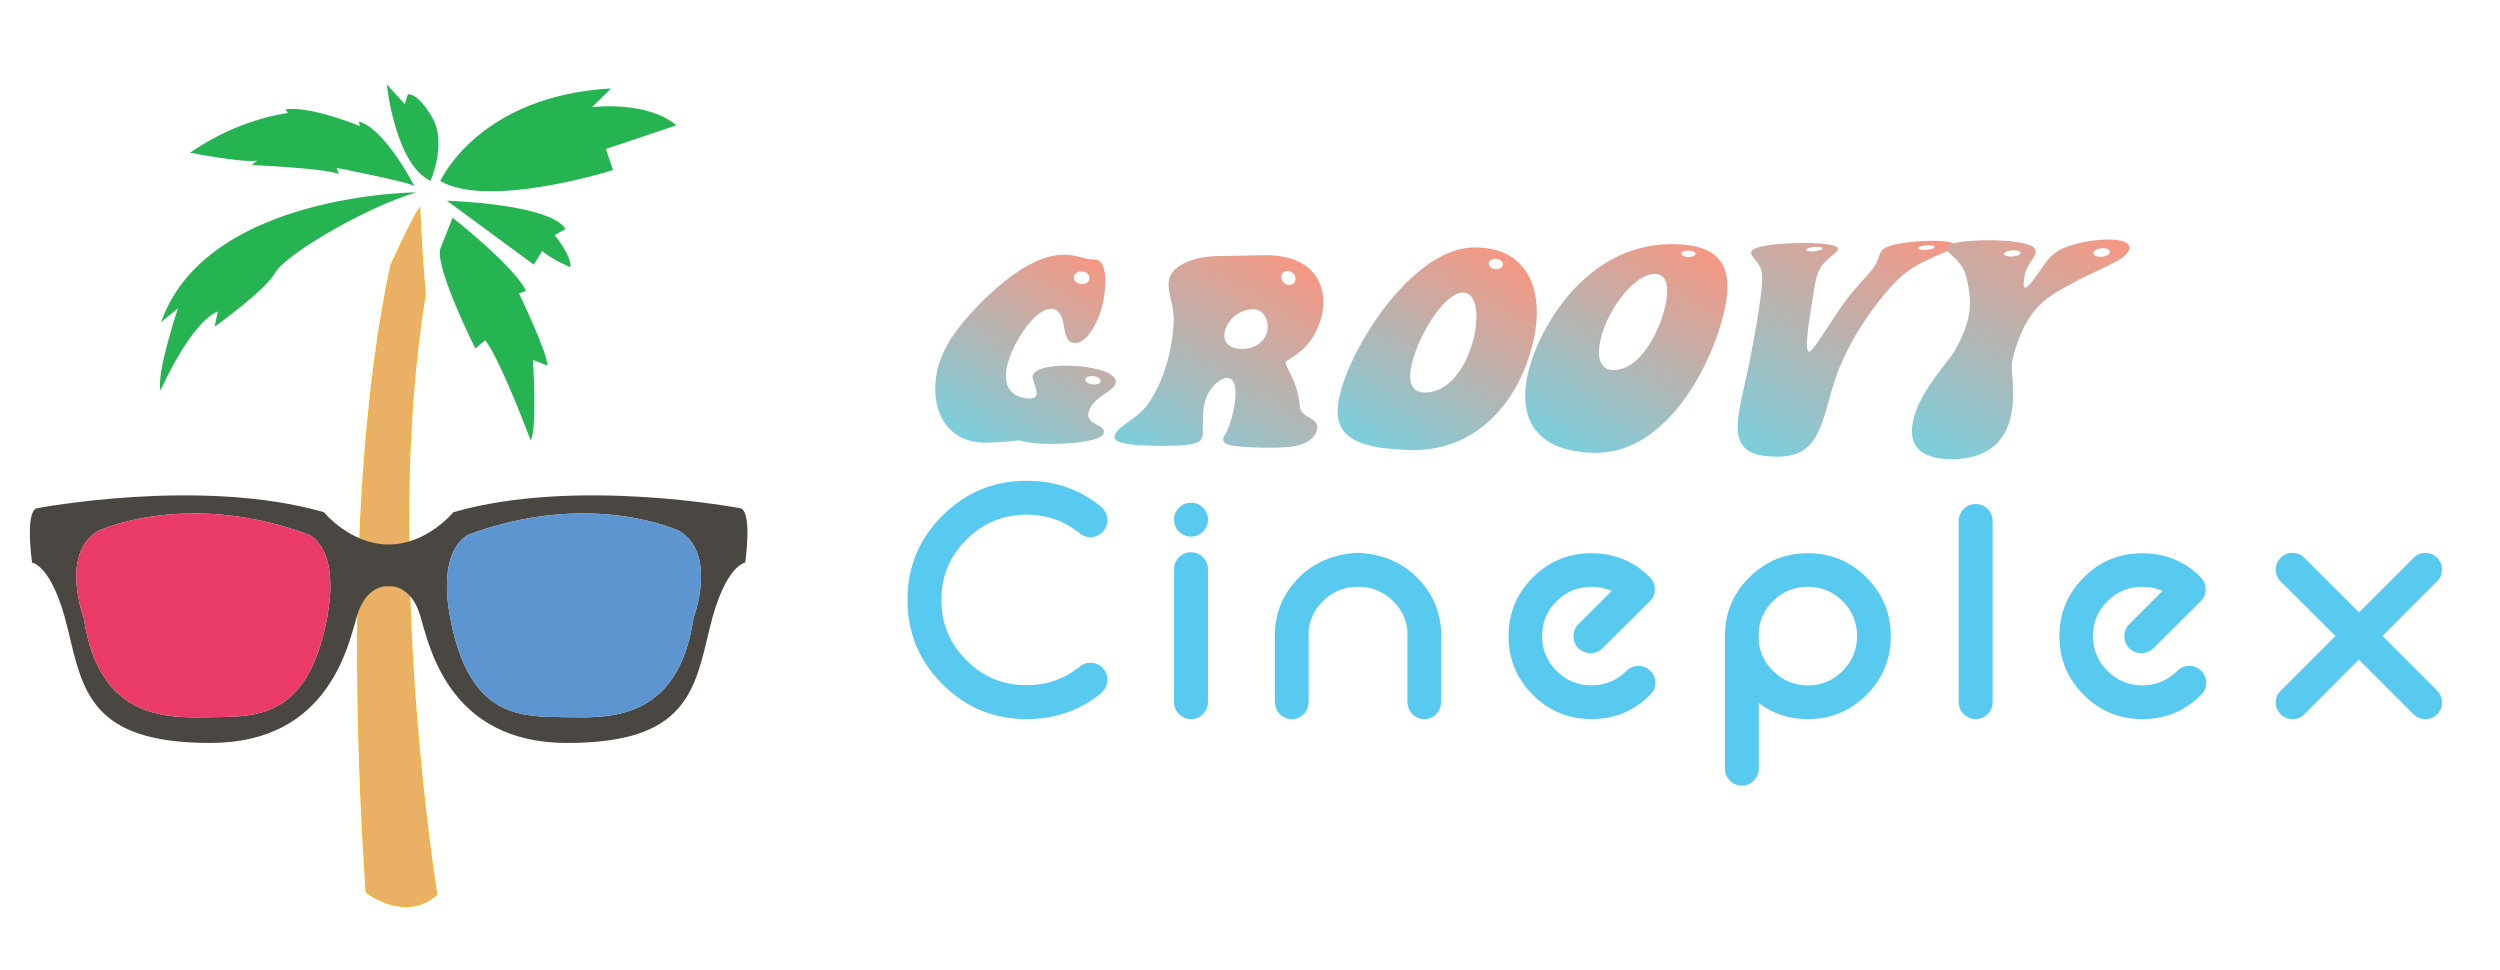 <?xml version="1.0" encoding="utf-8"?>
<!-- Generator: Adobe Illustrator 26.0.2, SVG Export Plug-In . SVG Version: 6.00 Build 0)  -->
<svg version="1.1" id="Layer_1" xmlns="http://www.w3.org/2000/svg" xmlns:xlink="http://www.w3.org/1999/xlink" x="0px" y="0px"
	 viewBox="0 0 2041.81 792" style="enable-background:new 0 0 2041.81 792;" xml:space="preserve">
<style type="text/css">
	.st0{fill:#EAB065;stroke:#F6B228;stroke-miterlimit:10;}
	.st1{fill:#26B352;}
	.st2{fill:#4A4742;}
	.st3{fill:#5C95CF;}
	.st4{fill:#EA3A68;}
	.st5{fill:url(#SVGID_1_);}
	.st6{fill:url(#SVGID_00000034079777466144101820000017373097371454432896_);}
	.st7{fill:url(#SVGID_00000005974294020563609800000013419512355987413895_);}
	.st8{fill:url(#SVGID_00000075129910090895382720000002636021238408085143_);}
	.st9{fill:url(#SVGID_00000152252486022280397060000002617528910773944970_);}
	.st10{fill:url(#SVGID_00000075845709570568345350000007524939194594630537_);}
	.st11{fill:#58C9EF;}
</style>
<g>
	<path class="st0" d="M347.28,240.22c-35.5,213.77,9.39,490.3,9.39,490.3c-25.72,23.13-57.59-1.89-57.59-1.89
		c-17.99-270.96,2.76-431.28,20.28-512.09c9.8-21.42,19.09-40.44,23.38-46.65C342.74,169.89,344.24,206.68,347.28,240.22z"/>
	<g>
		<path class="st1" d="M359.6,147.83c0,0,31.06-69.64,139.5-75.61l-15.67,15.32c0,0,44.48-5.78,68.99,14.81l-57.55,19.31l5.79,17.26
			C500.66,138.92,398.99,171.03,359.6,147.83z"/>
		<path class="st1" d="M369.68,177.8c0,0,50.52,39.78,59.95,59.79l-5.73,2.01c0,0,23.92,49.91,23.1,59.04l-11.71-4.74
			c0,0,3.62,56.22-1.87,65.78c0,0-24.64-65.73-37.13-81.86l-8.05,6.84c0,0-33.16-65.96-28.61-81.63L369.68,177.8z"/>
		<path class="st1" d="M351.58,147.73c0,0,13.72-30.67,1.44-51.76s-19.95-18.92-19.95-18.92l-2.5,8.04L315.9,68.81
			C315.9,68.81,322.54,133.92,351.58,147.73z"/>
		<path class="st1" d="M338.48,152.12c0,0-23.74-46.91-45.35-52.87l0.73,3.68c0,0-40.95-16.8-60.68-13.58l1.99,2.94
			c0,0-39.58,4.28-79.96,32.43c0,0,44.1,8.61,54.78,6.43l-4.37,3.67c0,0,59.45,2.46,71.09,7.36l-1.69-5.04
			C275.04,137.14,336.28,149.12,338.48,152.12z"/>
		<path class="st1" d="M340.16,157.12c0,0-171.79,0.81-208.54,105.97l13.77-11.42c0,0-18.01,53.66-14.27,67.21
			c0,0,24.25-55.35,46.78-64.51l-2.62,12.48c0,0,41.33-29.47,49.58-44.24C233.13,207.83,299.63,168.71,340.16,157.12z"/>
		<path class="st1" d="M365.01,163.95c0,0,84.16,2.4,96.91,23.09l-8.96,4.96c0,0,14.31,17.23,12.82,26.29c0,0-16.61-7.28-22.97-13.3
			l-6.83,11.16L365.01,163.95z"/>
	</g>
</g>
<path class="st2" d="M605.18,415.21c0,0-134-25.87-234.88,3.1c0,0-21.52,26.39-52.93,26.39c-15.68-0.02-28.89-6.62-38.18-13.21
	c-9.28-6.59-14.65-13.18-14.65-13.18c-100.89-28.97-234.88-3.1-234.88-3.1c-9.32,3.96-3.45,44.32-3.45,44.32s16.55,1.72,28.97,53.46
	c12.42,51.73,18.97,93.81,116.58,93.81s112.78-80.7,120.03-104.5c7.24-23.8,23.34-23.46,23.34-23.46h4.58
	c0,0,16.09-0.34,23.34,23.46c7.24,23.79,22.42,104.5,120.02,104.5c97.61,0,104.17-42.08,116.58-93.81
	c12.42-51.74,28.97-53.46,28.97-53.46S614.49,419.17,605.18,415.21z M264.44,516.92c-17.36,70.12-57.33,68.34-91.52,68.84
	c-34.18,0.49-91.95,3.94-104.43-80.72c0,0-19.86-52.49,11.54-71.38c0,0,71.63-34,171.43,2.72
	C251.46,436.38,281.8,446.79,264.44,516.92z M566.34,505.03c-12.48,84.66-70.24,81.22-104.43,80.72
	c-34.18-0.49-74.15,1.29-91.52-68.84c-17.36-70.12,12.98-80.53,12.98-80.53c99.8-36.72,171.43-2.72,171.43-2.72
	C586.2,452.55,566.34,505.03,566.34,505.03z"/>
<path class="st3" d="M566.34,505.03c-12.48,84.66-70.24,81.22-104.43,80.72c-34.18-0.49-74.15,1.29-91.52-68.84
	c-17.36-70.12,12.98-80.53,12.98-80.53c99.8-36.72,171.43-2.72,171.43-2.72C586.2,452.55,566.34,505.03,566.34,505.03z"/>
<path class="st4" d="M264.44,516.92c-17.36,70.12-57.33,68.34-91.52,68.84c-34.18,0.49-91.95,3.94-104.43-80.72
	c0,0-19.86-52.49,11.54-71.38c0,0,71.63-34,171.43,2.72C251.46,436.38,281.8,446.79,264.44,516.92z"/>
<g>
	<g>
		<linearGradient id="SVGID_1_" gradientUnits="userSpaceOnUse" x1="807.272" y1="370.186" x2="897.949" y2="213.13">
			<stop  offset="0" style="stop-color:#7ACFDD"/>
			<stop  offset="1" style="stop-color:#F69783"/>
		</linearGradient>
		<path class="st5" d="M877.46,280.14c-0.89-0.07-1.95-0.39-2.77-0.7c-8.29-3.61-2.56-26.1-15.79-27.2
			c-13.49-0.29-29.73,24.89-35.31,42.74c-4.56,15.08-2.23,27.89,14.26,30.3c5.28,0.75,7.79-0.45,8.5-2.45
			c1.54-4.26-3.86-13.11-2.98-15.98c2.36-7.45,20.6-9.19,37.48-7.78c16.88,1.42,32.77,6.46,30.24,14.36
			c-2.08,6.32-17.12,10.45-21.51,21.62c-5.29,12.69,15.85,11.08,11.38,19.61c-2.95,5.18-23.16,8.09-45.07,7.9
			c-9.34-0.16-17.62-1.09-23.67-2.87c-8.73,1.23-24.47,1.83-25.34,1.82c-38.54,1.29-49.23-34.4-39.86-64.67
			c5.61-18.07,19.36-35.15,37.64-53.17c18.25-17.17,41.02-35.27,63.97-35.71c9.72-0.19,17.64,4.21,25.99,4.12
			c0.9-0.01,1.74,0.3,2.58,0.62c6.14,3.17,7.02,19.19,3.64,34.32C897.32,263.14,887.48,281.11,877.46,280.14z M877.16,225.91
			c-0.69,3.32,2.57,6.03,6.62,6.1c2.7,0.04,5.27-1.42,5.84-4.17c0.7-3.36-2.33-6.19-6.39-6.19
			C880.53,221.66,877.73,223.2,877.16,225.91z M886.54,309.54c-0.68,2.15,2.53,4.17,6.51,4.48c2.65,0.2,5.18-0.59,5.74-2.35
			c0.69-2.15-2.3-4.21-6.29-4.51C889.84,306.97,887.09,307.78,886.54,309.54z"/>
		
			<linearGradient id="SVGID_00000107562089440974050850000002085382874416532415_" gradientUnits="userSpaceOnUse" x1="958.947" y1="386.943" x2="1059.437" y2="212.889">
			<stop  offset="0" style="stop-color:#7ACFDD"/>
			<stop  offset="1" style="stop-color:#F69783"/>
		</linearGradient>
		<path style="fill:url(#SVGID_00000107562089440974050850000002085382874416532415_);" d="M953.28,295.86
			c2.89-10.18,4.62-21.23,5.27-32.3c0.85-14.74-5.87-25.19-3.74-35.33c2.47-11.84,21.14-18.77,38.32-19.05
			c13.25-0.25,26.5-0.51,39.75-0.78c45.91-0.24,51.72,31.49,46.31,50.89c-7.72,28.17-28.29,33.66-29.07,36.48
			c-1.19,3.59,9.83,14.4,11.5,36.39c0.93,10.3,19.17,8.58,13.09,21.43c-5.99,11.77-22.77,12.15-42.96,12.02
			c-24.74-0.71-36.75-1.5-31.67-9.93c6.64-9.88,15.4-46.51,2.1-47.04c-5.76,0.22-13.97,7.66-16.9,15.85
			c-0.8,2.23-1.99,5.53-2.33,9.69c-1.53,16.64,0.62,20.52-1.86,24.68c-3,4.55-15.36,5.56-37.29,5.25
			c-30.16-0.46-36.03-4.03-32.84-9.82c4.06-7.53,17.94-12.25,26.58-24.24C943.94,320.84,949.54,309.09,953.28,295.86z
			 M1022.78,252.54c-12.34,0.59-20.31,9.79-22.36,17.84c-2.67,10.47,5.93,15.13,15.28,14.66c8.02-0.45,16.71-4.83,19.03-13.55
			C1037.13,262.54,1032.43,252.11,1022.78,252.54z M1046.61,225.11c-0.86,3.73,2.64,7.77,6.69,7.57c2.02-0.1,4.11-1.38,4.69-3.8
			c0.87-3.62-2.63-7.77-6.68-7.64C1049.27,221.31,1047.18,222.63,1046.61,225.11z"/>
		
			<linearGradient id="SVGID_00000034090192016231112630000018373163586627693455_" gradientUnits="userSpaceOnUse" x1="1131.292" y1="373.753" x2="1228.071" y2="206.126">
			<stop  offset="0" style="stop-color:#7ACFDD"/>
			<stop  offset="1" style="stop-color:#F69783"/>
		</linearGradient>
		<path style="fill:url(#SVGID_00000034090192016231112630000018373163586627693455_);" d="M1097.17,312.55
			c14.6-43.58,62.98-112.59,109.07-110.42c45.83,0.83,58.5,42.53,41.95,90.98c-13.98,41.96-47.99,77.59-100.62,74.29
			C1095.15,365.29,1084.82,349.14,1097.17,312.55z M1201.36,284c7.54-22.27,5.96-46.2-7.52-45c-13.49,1.07-31.58,29.06-38.84,51.32
			c-5.92,18.12-4.83,31.91,11.66,30.11C1183.14,318.68,1195.22,302.24,1201.36,284z M1216.11,214.3c-0.96,2.8,2.41,5.78,6.46,5.49
			c2.03-0.14,4.15-1.17,4.8-2.98c0.97-2.7-2.4-5.63-6.46-5.47C1218.89,211.44,1216.76,212.44,1216.11,214.3z"/>
		
			<linearGradient id="SVGID_00000149378558862884914370000006308515846237082258_" gradientUnits="userSpaceOnUse" x1="1278.377" y1="368.583" x2="1378.452" y2="195.248">
			<stop  offset="0" style="stop-color:#7ACFDD"/>
			<stop  offset="1" style="stop-color:#F69783"/>
		</linearGradient>
		<path style="fill:url(#SVGID_00000149378558862884914370000006308515846237082258_);" d="M1251.42,292.88
			c8.23-23.83,24.71-50.09,45.07-67.21c20.33-17.64,44.53-26.14,67.48-26.27c45.83-0.32,56.69,21.57,38.47,74.88
			c-15.38,43.59-50.68,98.42-103.31,95.5C1246.72,367.3,1237.68,332.85,1251.42,292.88z M1356.19,262.82
			c8.33-22.51,7.61-40.31-5.87-39.12c-13.49,0.78-32.45,22.28-40.49,45.01c-6.56,18.03-6.05,35.2,10.44,33.4
			C1336.76,300.4,1349.42,280.78,1356.19,262.82z M1373.41,206.49c-1.06,1.75,2.2,3.65,6.25,3.42c2.03-0.11,4.18-0.81,4.9-1.96
			c1.07-1.73-2.19-3.46-6.25-3.32C1376.28,204.7,1374.12,205.33,1373.41,206.49z"/>
		
			<linearGradient id="SVGID_00000041974542837966235650000014533609848698842783_" gradientUnits="userSpaceOnUse" x1="1420.448" y1="363.836" x2="1535.579" y2="164.423">
			<stop  offset="0" style="stop-color:#7ACFDD"/>
			<stop  offset="1" style="stop-color:#F69783"/>
		</linearGradient>
		<path style="fill:url(#SVGID_00000041974542837966235650000014533609848698842783_);" d="M1576.31,196.69
			c12.43-0.19,22.44,1.2,19.42,4.88c-0.3,0.37-1.15,0.85-1.78,1.35c-5.68,4.07-20.54,8.16-33.09,16.75
			c-16.2,9.49-42.72,45.84-53.92,70.38c-6.02,12.21-9.56,24.03-12.73,35.16c-7.9,27.96-12.88,48.54-44.13,47.74
			c-45.12-0.19-30.18-32.06-20.6-80.17c4.53-23.71,11.28-60.53,9.42-70.23c-1.45-8.75-9.57-12.76-8.67-16.85
			c0.05-0.37,0.23-0.62,0.42-0.87c2.92-4.01,20.53-5.97,37.7-6.3c17.17-0.27,33.88,0.92,32.82,5c-0.16,0.45-0.41,1.02-0.88,1.61
			c-2.57,3.23-9.59,7.09-13.45,13.52c-3.01,5.06-4.28,11.06-5.44,19.13c-2.42,15.35-8.56,49.03-3.93,49.43
			c4.82-0.66,22.94-34.82,36.88-50.27c7.31-8.68,13.39-14.33,17.05-20.2c3.48-5.49,2.95-8.95,5.28-11.83
			c0.58-0.72,1.07-1.3,2.1-1.98C1545.29,198.77,1562.53,196.95,1576.31,196.69z M1480.31,205.29c3.6-0.1,7.19-1.02,8.04-2.03
			c0.85-1.01-1.32-1.79-4.93-1.7c-3.61,0.08-7.29,1.01-8.14,2.04C1474.44,204.63,1476.71,205.39,1480.31,205.29z M1571.7,204.12
			c3.6,0.02,7.22-0.83,8.12-1.9c0.9-1.07-1.24-1.97-4.85-1.95c-3.61,0.02-7.33,0.9-8.22,1.94
			C1565.86,203.24,1568.1,204.1,1571.7,204.12z"/>
		
			<linearGradient id="SVGID_00000048467837480503161260000004769666315316711609_" gradientUnits="userSpaceOnUse" x1="1568.565" y1="368.687" x2="1684.33" y2="168.176">
			<stop  offset="0" style="stop-color:#7ACFDD"/>
			<stop  offset="1" style="stop-color:#F69783"/>
		</linearGradient>
		<path style="fill:url(#SVGID_00000048467837480503161260000004769666315316711609_);" d="M1721.66,195.6
			c11.52-0.12,19.71,2.89,17.02,8.99c-0.54,1.2-1.63,2.6-3.29,4.17c-8.17,7.21-25.52,12.87-42.03,22.13
			c-7.22,4.12-18.16,9.1-27.55,18.27c-6.09,5.93-11.19,14.15-14.97,22.73c-3.57,8.09-6.14,16.66-7.47,23.02
			c-1.6,7.6,4.1,30.3-2.46,50.3c-5.15,15.47-17.91,30.14-48.07,29.82c-30.16-0.41-34.62-16.75-29.62-34.42
			c6.33-22.9,28.2-45.48,32.93-53.49c2.96-5.51,5.6-10.54,7.59-15.43c4.18-10.24,5.94-19.94,4.86-29.97
			c-1.06-9.56-2.47-16.03-4.31-20.31c-4.11-9.76-13.97-14.53-14.83-18.54c-0.18-0.62,0-1.1,0.4-1.58c2.79-3.27,17.3-4.84,32.44-5.07
			c17.17-0.28,39.48,1.99,40.36,8.36c0.11,2-0.58,3.85-1.93,6.03c-1.14,1.85-2.5,3.7-3.74,5.77c-1.44,2.42-2.97,5.41-3.48,8.83
			c-0.97,5.49-1.13,9.43,0.43,9.63c1.34,0.19,4.11-2.4,8.52-8.61c7.46-10.36,9.68-15.48,17.75-20.88
			C1689.48,199.26,1707.88,195.75,1721.66,195.6z M1636.95,206.75c-0.92,1.34,1.29,2.56,4.88,2.76c3.6,0.2,7.24-0.76,8.27-2.34
			c0.93-1.42-1.05-2.61-4.66-2.72C1641.84,204.33,1637.97,205.26,1636.95,206.75z M1714.62,209.69c3.6,0.29,7.27-0.98,8.24-2.97
			c1.07-2.2-1.11-3.88-4.72-4.01c-3.61-0.13-7.28,1.2-8.24,3.02C1708.84,207.76,1711.02,209.4,1714.62,209.69z"/>
	</g>
</g>
<g>
	<path class="st11" d="M880.57,434.32l-0.14,0.14c-12.04-9.41-26.02-14.12-41.94-14.12c-19.28,0-35.7,6.81-49.27,20.43
		c-13.57,13.62-20.36,30.02-20.36,49.21c0,19.19,6.79,35.59,20.36,49.21c13.57,13.62,30,20.43,49.27,20.43
		c15.93,0,29.91-4.7,41.94-14.12l0.14,0.14c0.09-0.09,0.18-0.18,0.27-0.27c2.71-2.71,5.97-4.07,9.77-4.07s7.06,1.36,9.77,4.07
		s4.07,5.97,4.07,9.77s-1.36,7.06-4.07,9.77c-0.09,0.09-0.18,0.18-0.27,0.27l0.14,0.14c-17.56,14.66-38.14,21.99-61.76,21.99
		c-26.88,0-49.82-9.5-68.82-28.51s-28.51-41.94-28.51-68.82c0-26.88,9.5-49.82,28.51-68.82s41.94-28.51,68.82-28.51
		c23.62,0,44.21,7.33,61.76,21.99l-0.14,0.14c0.09,0.09,0.18,0.18,0.27,0.27c2.71,2.71,4.07,5.97,4.07,9.77s-1.36,7.06-4.07,9.77
		s-5.97,4.07-9.77,4.07s-7.06-1.36-9.77-4.07C880.76,434.51,880.66,434.41,880.57,434.32z"/>
	<path class="st11" d="M972.72,438.26c-3.8,0-7.06-1.36-9.77-4.07s-4.07-5.97-4.07-9.77s1.36-7.06,4.07-9.77s5.97-4.07,9.77-4.07
		s7.06,1.36,9.77,4.07s4.07,5.97,4.07,9.77s-1.36,7.06-4.07,9.77S976.52,438.26,972.72,438.26z M972.72,587.31
		c-3.8,0-7.06-1.36-9.77-4.07s-4.07-5.97-4.07-9.77V464.87c0-3.8,1.36-7.06,4.07-9.77s5.97-4.07,9.77-4.07s7.06,1.36,9.77,4.07
		s4.07,5.97,4.07,9.77v108.59c0,3.8-1.36,7.06-4.07,9.77S976.52,587.31,972.72,587.31z"/>
	<path class="st11" d="M1110.2,451.56c19.09,1.09,34.79,7.78,47.1,20.09c13.03,13.03,19.64,28.78,19.82,47.24v52.4
		c0,5.25-1.36,9.23-4.07,11.95s-5.97,4.07-9.77,4.07s-7.06-1.36-9.77-4.07s-4.07-6.6-4.07-11.67v-52.4c0-0.81,0.04-1.63,0.14-2.44
		c-0.54-9.95-4.43-18.51-11.67-25.66c-7.87-7.87-17.38-11.81-28.51-11.81h-0.54c-11.13,0-20.63,3.94-28.51,11.81
		c-7.24,7.15-11.13,15.7-11.67,25.66c0.09,0.81,0.14,1.63,0.14,2.44v52.4c0,5.07-1.36,8.96-4.07,11.67s-5.97,4.07-9.77,4.07
		s-7.06-1.36-9.77-4.07s-4.07-6.7-4.07-11.95v-52.4c0.18-18.46,6.79-34.21,19.82-47.24c12.31-12.31,28.01-19,47.1-20.09H1110.2z"/>
	<path class="st11" d="M1316.23,482.65c-4.98-2.26-10.45-3.39-16.42-3.39c-11.13,0-20.63,3.92-28.51,11.74
		c-7.87,7.83-11.81,17.31-11.81,28.44c0,11.13,3.94,20.63,11.81,28.51s17.38,11.81,28.51,11.81c11.04,0,20.5-3.89,28.37-11.67
		c0.09-0.09,0.18-0.18,0.27-0.27c2.62-2.62,5.84-3.94,9.64-3.94s7.06,1.34,9.77,4c2.71,2.67,4.07,5.91,4.07,9.71
		s-1.36,7.06-4.07,9.77c-0.09,0.09-0.18,0.18-0.27,0.27c-13.12,13.12-29.05,19.68-47.78,19.68s-34.71-6.6-47.92-19.82
		c-13.21-13.21-19.82-29.18-19.82-47.92c0-18.73,6.6-34.7,19.82-47.92c13.21-13.21,29.18-19.82,47.92-19.82s34.66,6.56,47.78,19.68
		l-0.14,0.14c0,0.09,0.04,0.14,0.14,0.14c2.62,2.63,3.94,5.84,3.94,9.64c0,3.71-1.31,6.88-3.94,9.5l-38.82,38.55
		c-2.71,2.63-5.97,3.94-9.77,3.94c-3.89,0-7.19-1.31-9.91-3.94c-2.63-2.71-3.94-6.02-3.94-9.91c0-3.8,1.31-7.06,3.94-9.77
		L1316.23,482.65z"/>
	<path class="st11" d="M1408.77,518.89c0.18-18.46,6.79-34.21,19.82-47.24c13.21-13.21,29.18-19.82,47.92-19.82
		s34.7,6.61,47.92,19.82c13.21,13.21,19.82,29.18,19.82,47.92c0,18.73-6.61,34.71-19.82,47.92c-13.21,13.21-29.18,19.82-47.92,19.82
		c-15.11,0-28.46-4.34-40.04-13.03v53.48c0,3.8-1.36,7.06-4.07,9.77s-5.97,4.07-9.77,4.07s-7.06-1.36-9.77-4.07
		s-4.07-5.97-4.07-9.77V518.89z M1436.33,516.72c0.09,0.81,0.14,1.63,0.14,2.44v5.16c1,9.05,4.84,16.92,11.54,23.62
		c7.87,7.87,17.38,11.81,28.51,11.81s20.61-3.94,28.44-11.81c7.83-7.87,11.74-17.38,11.74-28.51c0-11.13-3.92-20.61-11.74-28.44
		c-7.83-7.83-17.31-11.74-28.44-11.74s-20.63,3.89-28.51,11.67C1440.76,498.17,1436.87,506.77,1436.33,516.72z"/>
	<path class="st11" d="M1623.36,415.73c2.71,2.71,4.07,5.97,4.07,9.77v147.96c0,3.8-1.36,7.06-4.07,9.77s-5.97,4.07-9.77,4.07
		s-7.06-1.36-9.77-4.07s-4.07-5.97-4.07-9.77V425.5c0-3.8,1.36-7.06,4.07-9.77s5.97-4.07,9.77-4.07S1620.64,413.01,1623.36,415.73z"
		/>
	<path class="st11" d="M1766.13,482.65c-4.98-2.26-10.45-3.39-16.42-3.39c-11.13,0-20.63,3.92-28.51,11.74
		c-7.87,7.83-11.81,17.31-11.81,28.44c0,11.13,3.94,20.63,11.81,28.51s17.38,11.81,28.51,11.81c11.04,0,20.5-3.89,28.37-11.67
		c0.09-0.09,0.18-0.18,0.27-0.27c2.62-2.62,5.84-3.94,9.64-3.94s7.06,1.34,9.77,4c2.71,2.67,4.07,5.91,4.07,9.71
		s-1.36,7.06-4.07,9.77c-0.09,0.09-0.18,0.18-0.27,0.27c-13.12,13.12-29.05,19.68-47.78,19.68s-34.71-6.6-47.92-19.82
		c-13.21-13.21-19.82-29.18-19.82-47.92c0-18.73,6.6-34.7,19.82-47.92c13.21-13.21,29.18-19.82,47.92-19.82s34.66,6.56,47.78,19.68
		l-0.14,0.14c0,0.09,0.04,0.14,0.14,0.14c2.62,2.63,3.94,5.84,3.94,9.64c0,3.71-1.31,6.88-3.94,9.5l-38.82,38.55
		c-2.71,2.63-5.97,3.94-9.77,3.94c-3.89,0-7.19-1.31-9.91-3.94c-2.63-2.71-3.94-6.02-3.94-9.91c0-3.8,1.31-7.06,3.94-9.77
		L1766.13,482.65z"/>
	<path class="st11" d="M1907.41,519.43l-44.79-44.66c-2.63-2.62-3.94-5.84-3.94-9.64c0-3.71,1.33-6.9,4-9.57
		c2.67-2.67,5.86-4,9.57-4c3.8,0,7.01,1.31,9.64,3.94l44.79,44.66l44.52-44.52l0.14-0.14c2.62-2.62,5.79-3.94,9.5-3.94
		c3.8,0,7.01,1.34,9.64,4c2.62,2.67,3.94,5.86,3.94,9.57c0,3.8-1.31,7.01-3.94,9.64c-0.36,0.36-0.77,0.73-1.22,1.09l-43.44,43.57
		l44.66,44.66c2.62,2.71,3.94,5.93,3.94,9.64c0,3.8-1.31,7.01-3.94,9.64c-2.63,2.63-5.84,3.94-9.64,3.94
		c-3.71,0-6.92-1.31-9.64-3.94l-44.66-44.66l-44.39,44.52c-2.53,2.71-5.84,4.07-9.91,4.07c-3.71,0-6.9-1.31-9.57-3.94
		c-2.67-2.62-4-5.84-4-9.64c0-3.71,1.36-6.92,4.07-9.64L1907.41,519.43z"/>
</g>
</svg>

